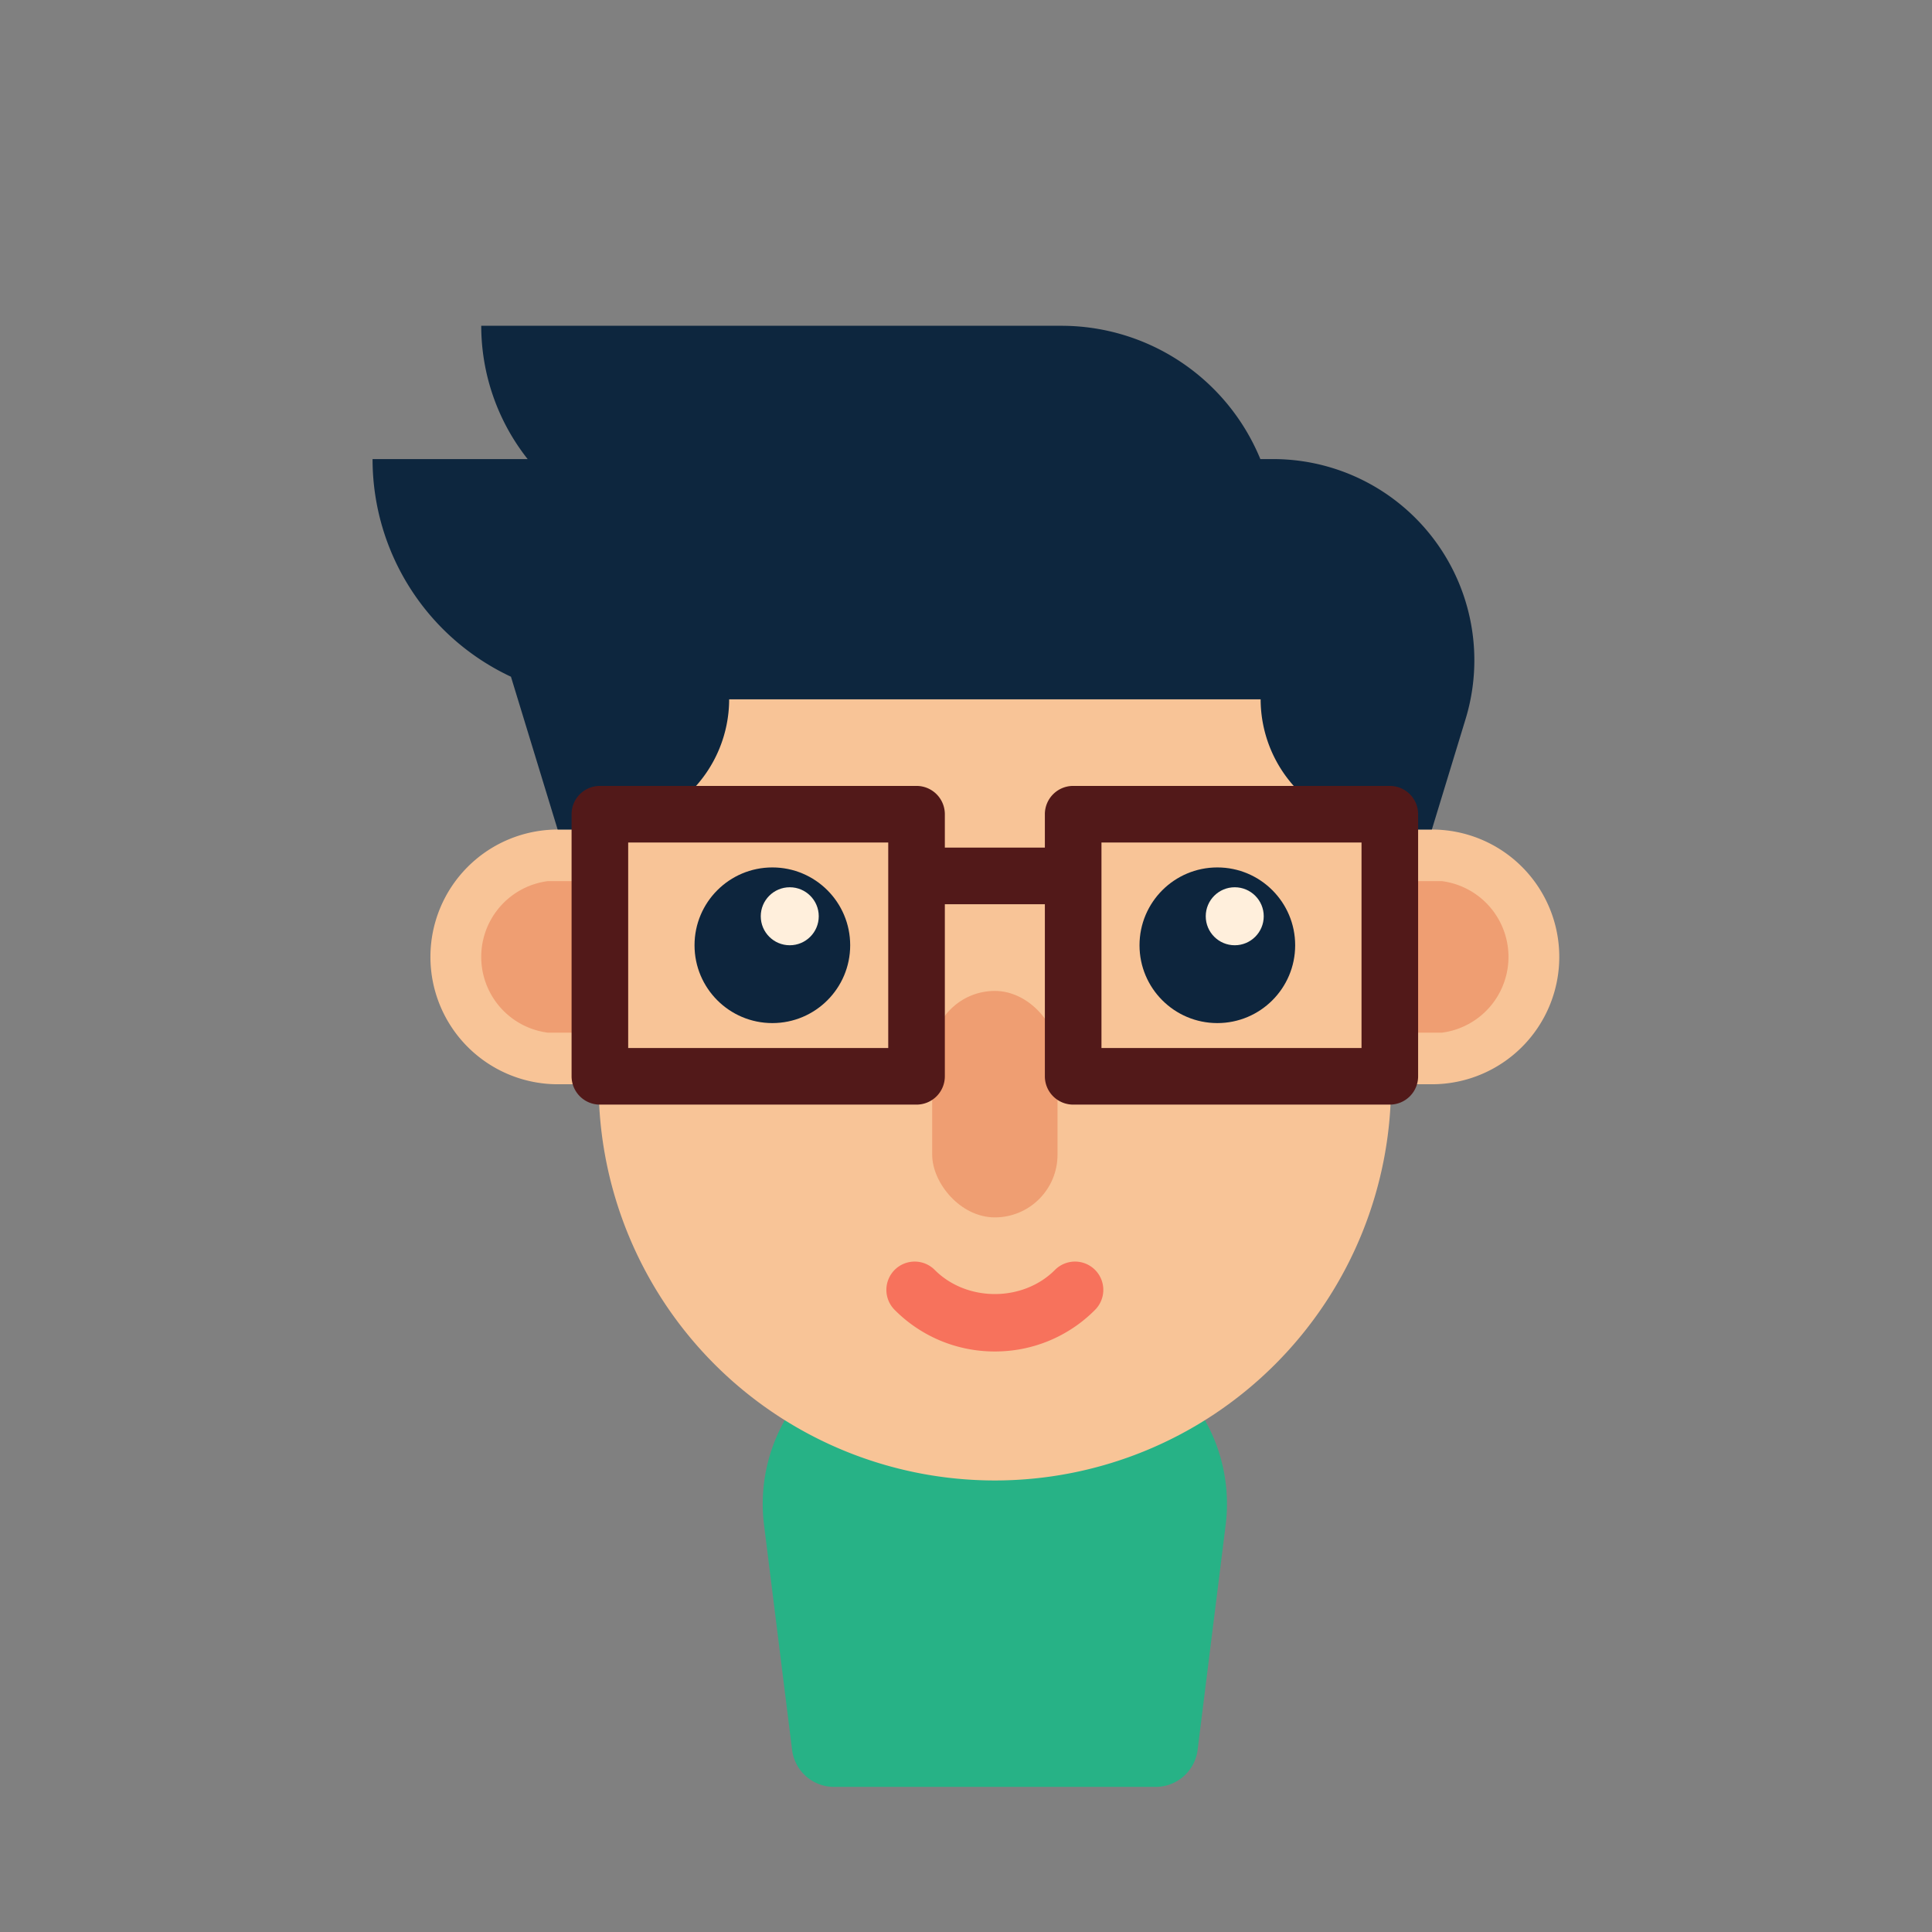 <?xml version="1.0" ?><svg viewBox="0 0 512 512" xmlns="http://www.w3.org/2000/svg"><rect x="0" y="0" width="512" height="512" fill="#808080" stroke="none"/><g id="Male_mongolian_skin_05"><path d="M324.808,404.168l-7.425,59.55a11.199,11.199,0,0,1-11.175,9.825H221.083a11.199,11.199,0,0,1-11.175-9.825l-7.425-59.55a45.006,45.006,0,0,1,44.625-50.625h33.075A45.006,45.006,0,0,1,324.808,404.168Z" style="fill:#27b286"/><path d="M379.472,219.837H368.646v.002a105,105,0,0,0-210,0v-.002H147.819a33.752,33.752,0,1,0,0,67.504h10.827v-.002a105,105,0,0,0,210,0v.002h10.827a33.752,33.752,0,1,0,0-67.504Z" style="fill:#f8c497"/><path d="M263.649,358.151a37.238,37.238,0,0,1-26.521-10.986A7.499,7.499,0,1,1,247.733,336.56c8.496,8.503,23.328,8.503,31.824,0a7.499,7.499,0,1,1,10.605,10.605A37.234,37.234,0,0,1,263.649,358.151Z" style="fill:#f7725c"/><rect height="60.016" rx="16.606" style="fill:#ef9e72" width="33.212" x="247.04" y="262.605"/><path d="M382.144,233.513H368.646v40.151h13.499a20.247,20.247,0,0,0,0-40.151Z" style="fill:#ef9e72"/><circle cx="322.608" cy="250.503" r="20.625" style="fill:#0d253d"/><circle cx="327.219" cy="242.818" r="7.684" style="fill:#ffefdc"/><circle cx="204.683" cy="250.503" r="20.625" style="fill:#0d253d"/><circle cx="209.294" cy="242.818" r="7.684" style="fill:#ffefdc"/><path d="M145.147,233.513h13.499v40.151H145.147a20.247,20.247,0,0,1,0-40.151Z" style="fill:#ef9e72"/><path d="M337.383,121.662h-3.375A56.99,56.99,0,0,0,281.283,86.337H127.533a57.025,57.025,0,0,0,12.3,35.325h-41.1a63.633,63.633,0,0,0,36.675,57.675l12.375,40.501h10.875a34.57,34.57,0,0,0,34.575-34.501h140.85a34.57,34.57,0,0,0,34.575,34.501h10.8l8.925-29.251A53.319,53.319,0,0,0,337.383,121.662Z" style="fill:#0d263e"/><path d="M368.317,208.276H284.4a7.5,7.5,0,0,0-7.5,7.5v8.851H250.392V215.776a7.5,7.5,0,0,0-7.5-7.5H158.975a7.5,7.5,0,0,0-7.5,7.5v69.456a7.5,7.5,0,0,0,7.5,7.5h83.917a7.5,7.5,0,0,0,7.5-7.5V239.627H276.9v45.604a7.5,7.5,0,0,0,7.5,7.5h83.917a7.5,7.5,0,0,0,7.5-7.5V215.776A7.5,7.5,0,0,0,368.317,208.276ZM235.392,277.732H166.475V223.276h68.917Zm125.425,0H291.9V223.276h68.917Z" style="fill:#521919"/></g></svg>